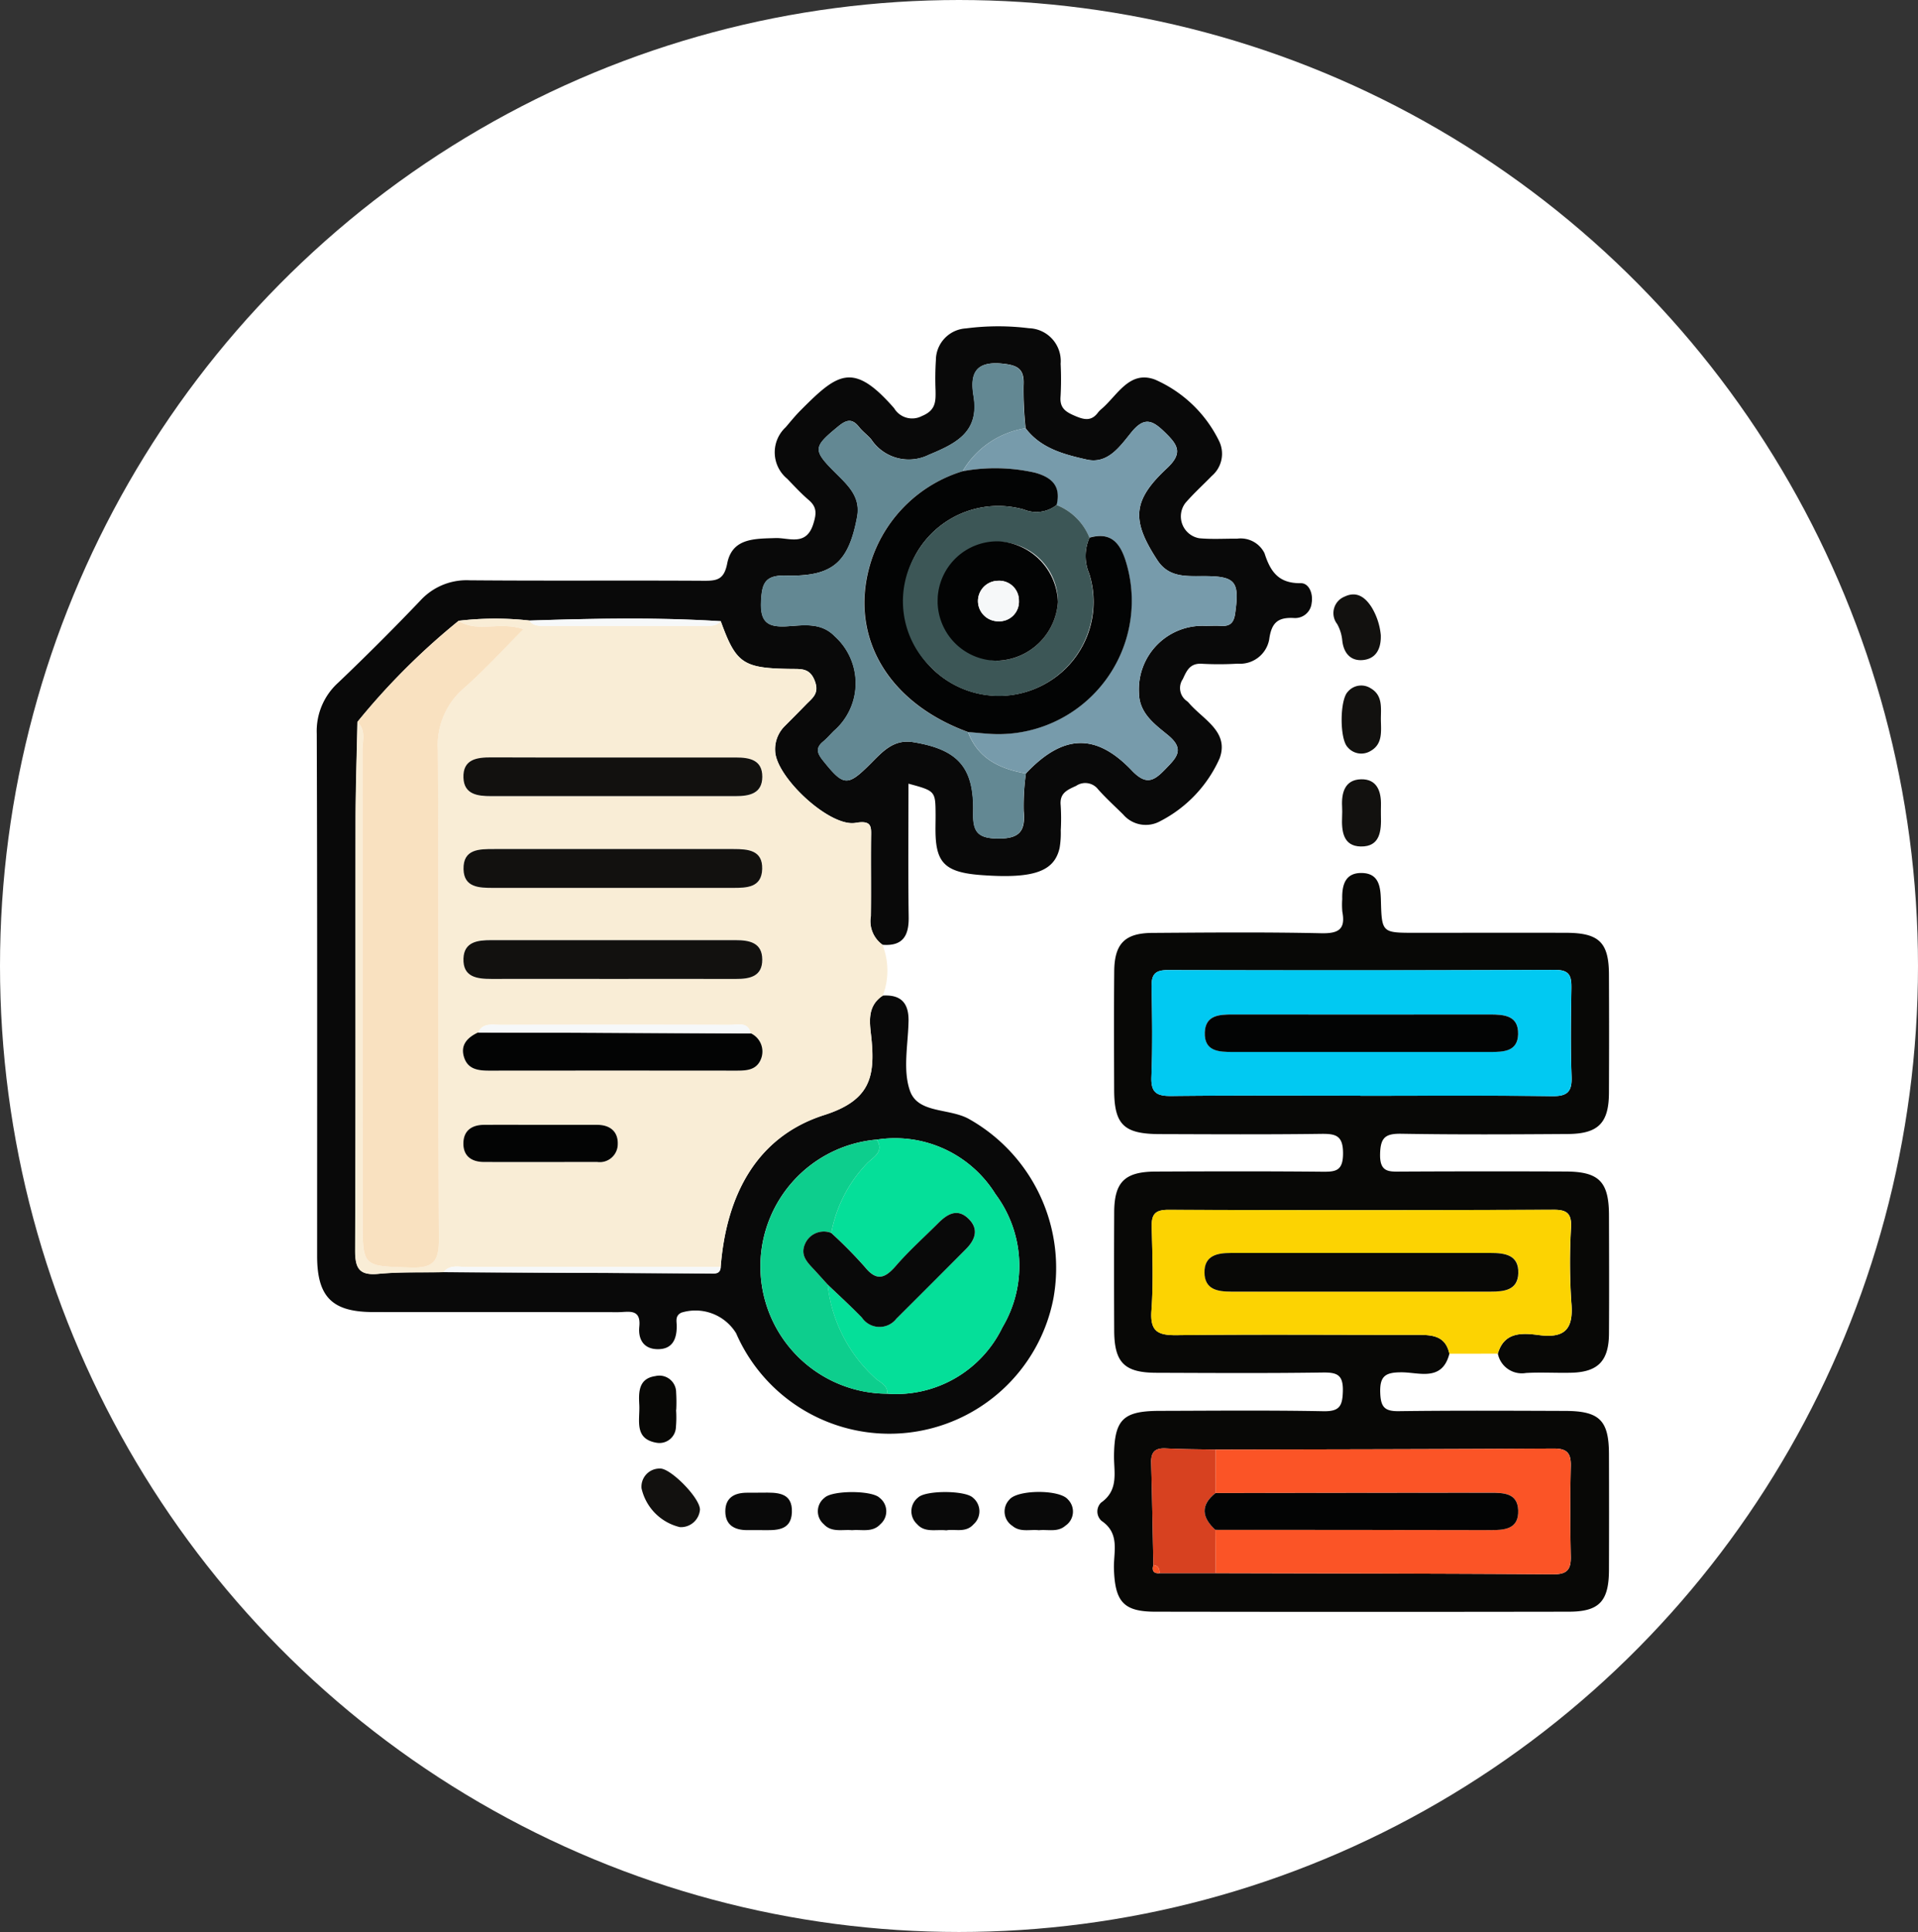 <svg xmlns="http://www.w3.org/2000/svg" xmlns:xlink="http://www.w3.org/1999/xlink" width="139" height="140" viewBox="0 0 139 140">
  <rect x="0" y="0" width="139" height="140" fill="#333333" stroke="none"/>
  <defs>
    <clipPath id="clip-path">
      <ellipse id="Elipse_154" data-name="Elipse 154" cx="69.5" cy="70" rx="69.5" ry="70" transform="translate(-0.304 -0.327)" fill="#fff" stroke="#707070" stroke-width="1"/>
    </clipPath>
  </defs>
  <g id="Grupo_4585" data-name="Grupo 4585" transform="translate(0.304 0.327)">
    <g id="Enmascarar_grupo_17" data-name="Enmascarar grupo 17" transform="translate(0 0)" clip-path="url(#clip-path)">
      <g id="Elipse_7362" data-name="Elipse 7362" transform="translate(-7.304 -6.327)" fill="#fff" stroke="#707070" stroke-width="1">
        <circle cx="76.5" cy="76.5" r="76.5" stroke="none"/>
        <circle cx="76.5" cy="76.5" r="76" fill="none"/>
      </g>
      <g id="Grupo_845315" data-name="Grupo 845315" transform="translate(22.657 23.322)">
        <path id="Trazado_583021" data-name="Trazado 583021" d="M2176.65,60.6c1.316-.085,1.891.542,1.866,1.848-.032,1.705-.432,3.567.113,5.076.6,1.647,2.881,1.211,4.309,2.042a12.382,12.382,0,0,1,6.068,13.03,12.111,12.111,0,0,1-22.986,2.471,3.455,3.455,0,0,0-3.972-1.491c-.454.229-.338.6-.333.938.015.988-.317,1.733-1.412,1.708-.976-.022-1.39-.708-1.3-1.623.142-1.367-.818-1.056-1.545-1.058-5.909-.01-11.819,0-17.729-.009-2.984,0-4.074-1.094-4.074-4.067,0-12.612.017-25.224-.026-37.835a4.727,4.727,0,0,1,1.558-3.709q3.042-2.9,5.946-5.943a4.538,4.538,0,0,1,3.565-1.473c5.665.049,11.332,0,17,.035.955.005,1.45-.095,1.678-1.258.362-1.846,1.986-1.785,3.5-1.836.966-.033,2.222.612,2.735-1.014.237-.749.278-1.226-.331-1.746-.554-.473-1.05-1.015-1.559-1.54a2.478,2.478,0,0,1-.11-3.729c.355-.416.7-.844,1.087-1.231,2.688-2.7,3.8-3.555,6.774-.149a1.52,1.52,0,0,0,2.016.564c1.006-.413,1-1.052.985-1.863a21.313,21.313,0,0,1,.025-2.192,2.314,2.314,0,0,1,2.188-2.294,17.985,17.985,0,0,1,4.559-.012,2.378,2.378,0,0,1,2.294,2.576,22.456,22.456,0,0,1-.006,2.375c-.075.861.411,1.134,1.09,1.42.637.269,1.144.365,1.606-.239a1.681,1.681,0,0,1,.251-.264c1.166-.979,2.027-2.843,3.893-2.148a9.317,9.317,0,0,1,4.649,4.455,2.108,2.108,0,0,1-.523,2.523c-.637.654-1.318,1.27-1.914,1.959a1.606,1.606,0,0,0,1.006,2.562c.906.085,1.826.023,2.74.031a1.925,1.925,0,0,1,1.983,1.053c.438,1.367,1.037,2.192,2.632,2.172.585-.007.907.747.782,1.445a1.2,1.2,0,0,1-1.277,1.079c-1.187-.067-1.638.353-1.8,1.573a2.15,2.15,0,0,1-2.284,1.735,22.672,22.672,0,0,1-2.557.009c-.861-.063-1.114.436-1.411,1.1a1.148,1.148,0,0,0,.286,1.6.844.844,0,0,1,.135.123c1.018,1.207,2.957,2.081,2.239,4.032a9.421,9.421,0,0,1-4.31,4.553,2.155,2.155,0,0,1-2.683-.493c-.608-.6-1.24-1.174-1.806-1.81a1.175,1.175,0,0,0-1.6-.258c-.659.3-1.2.529-1.119,1.4a15.4,15.4,0,0,1,.007,1.827,6.478,6.478,0,0,1-.084,1.272c-.386,1.719-1.907,2.239-5.65,1.967-2.395-.173-3.17-.756-3.318-2.545-.05-.606-.016-1.218-.02-1.827-.01-1.723-.01-1.723-1.965-2.254,0,3.246-.031,6.461.015,9.674.019,1.353-.43,2.115-1.89,2a2.093,2.093,0,0,1-.846-2.072c.027-1.887-.006-3.775.014-5.662.009-.789.1-1.308-1.12-1.1-1.872.327-5.763-3.306-5.83-5.2a2.354,2.354,0,0,1,.7-1.818c.514-.518,1.031-1.034,1.54-1.559.448-.462.97-.783.644-1.679-.352-.965-.974-.888-1.708-.9-3.508-.042-4.007-.386-5.119-3.456-4.621-.294-9.242-.2-13.864-.049a22.487,22.487,0,0,0-5.135.019,50.017,50.017,0,0,0-7.329,7.318c-.046,2.422-.13,4.844-.134,7.267-.015,10.326.016,20.653-.033,30.979-.006,1.3.244,1.893,1.684,1.756,1.564-.149,3.148-.091,4.724-.123q9.643.048,19.286.092c.336,0,.764.088.794-.466.4-5.117,2.539-9.428,7.511-11.014,3.307-1.056,3.683-2.751,3.417-5.508C2175.722,62.661,2175.436,61.4,2176.65,60.6Zm-.437,10.435a9.223,9.223,0,0,0,.764,18.412,8.551,8.551,0,0,0,8.344-4.811,8.7,8.7,0,0,0-.507-9.655A8.567,8.567,0,0,0,2176.213,71.038Zm10.808-26.532c2.677-2.834,5.051-2.969,7.684-.207,1.059,1.111,1.618.731,2.446-.127.783-.812,1.419-1.412.174-2.437-.949-.782-2.08-1.567-2.108-3.05a4.607,4.607,0,0,1,4.812-4.873c.365,0,.732-.022,1.1,0,.661.046.957-.186,1.057-.9.327-2.347.045-2.716-2.379-2.706-1.231.005-2.449.082-3.255-1.152-1.884-2.882-1.832-4.313.688-6.659,1.17-1.091.811-1.678-.111-2.578-.877-.856-1.481-1.227-2.443-.055-.819,1-1.7,2.345-3.249,2-1.629-.367-3.328-.8-4.437-2.272a26.246,26.246,0,0,1-.149-3.085c.076-1.213-.407-1.487-1.558-1.6-1.951-.188-2.328.756-2.063,2.343.433,2.6-1.238,3.437-3.247,4.269a3.267,3.267,0,0,1-4.17-1.121c-.278-.321-.631-.579-.894-.91-.511-.644-.936-.491-1.5-.025-1.836,1.508-1.869,1.7-.126,3.43.874.869,1.763,1.7,1.5,3.123-.617,3.289-1.76,4.341-5.149,4.25-1.553-.042-1.755.584-1.813,1.906-.067,1.531.543,1.854,1.906,1.77,1.179-.072,2.447-.3,3.439.73a4.57,4.57,0,0,1-.073,6.859c-.258.259-.5.539-.777.77-.566.469-.417.853-.005,1.37,1.49,1.866,1.766,1.906,3.437.235.863-.864,1.669-1.8,3.1-1.567,3.237.529,4.418,1.815,4.344,5.085-.031,1.387.3,1.886,1.789,1.9,1.581.016,2.007-.536,1.873-2A16.858,16.858,0,0,1,2187.021,44.506Z" transform="translate(-2135.634 -12.104)" fill="#090909"/>
        <path id="Trazado_583022" data-name="Trazado 583022" d="M2181.462,97.32c-1.214.8-.928,2.059-.824,3.146.265,2.757-.11,4.452-3.417,5.508-4.972,1.586-7.11,5.9-7.511,11.014q-9.193,0-18.385,0c-.579,0-1.232-.207-1.7.374-1.576.032-3.16-.026-4.725.123-1.439.136-1.69-.453-1.684-1.756.05-10.326.019-20.653.033-30.979,0-2.423.087-4.845.134-7.267.64.6.362,1.378.363,2.074q.027,16.992.013,33.983c0,3.459,0,3.368,3.5,3.478,1.647.052,2.035-.478,2.027-2.065-.064-11.815,0-23.63-.073-35.445a5.428,5.428,0,0,1,1.9-4.482c1.472-1.305,2.8-2.77,4.3-4.266-1.728-.591-3.314.277-4.7-.6a22.464,22.464,0,0,1,5.135-.019c.282.412.716.383,1.137.383q5.781,0,11.561,0c.419,0,.853.04,1.166-.334,1.112,3.07,1.611,3.414,5.119,3.456.735.009,1.356-.069,1.708.9.326.9-.2,1.217-.644,1.679-.508.524-1.026,1.04-1.54,1.559a2.354,2.354,0,0,0-.7,1.818c.067,1.9,3.958,5.531,5.83,5.2,1.219-.213,1.128.306,1.12,1.1-.02,1.887.012,3.775-.014,5.662a2.093,2.093,0,0,0,.846,2.072A5.083,5.083,0,0,1,2181.462,97.32Zm-29.326,2.67c-.8.372-1.327.936-1,1.861.291.819,1.028.908,1.8.907q8.932-.018,17.863,0c.754,0,1.505-.014,1.832-.852a1.456,1.456,0,0,0-.737-1.851c-.219-.87-.935-.613-1.49-.615q-8.343-.022-16.687,0C2153.141,99.434,2152.48,99.278,2152.136,99.99Zm9.728-19.926c-2.922,0-5.845.008-8.767,0-1.059,0-2.076.133-2.026,1.477.045,1.219,1.041,1.331,2.007,1.331H2170.8c.986,0,1.928-.173,1.934-1.4s-.914-1.408-1.915-1.4C2167.831,80.07,2164.847,80.064,2161.864,80.065Zm.025,6.633q-4.292,0-8.585,0c-1.073,0-2.261-.017-2.228,1.461.031,1.333,1.136,1.355,2.156,1.354q8.677-.009,17.354,0c1.02,0,2.1-.023,2.135-1.375s-1.027-1.442-2.064-1.44Q2166.274,86.7,2161.889,86.7Zm-.2,9.412c3.044,0,6.088-.006,9.133,0,1,0,1.919-.184,1.91-1.41s-.954-1.4-1.938-1.4h-17.717c-.968,0-1.962.115-2,1.335-.045,1.343.973,1.478,2.031,1.474C2155.964,96.1,2158.825,96.11,2161.687,96.11Zm-4.942,10.573c-1.4,0-2.794-.008-4.19,0-.836.007-1.443.383-1.483,1.262-.045.979.567,1.424,1.494,1.428,2.733.011,5.466,0,8.2,0a1.306,1.306,0,0,0,1.49-1.263c.041-.937-.556-1.423-1.5-1.427C2159.417,106.681,2158.081,106.685,2156.745,106.683Z" transform="translate(-2140.445 -48.822)" fill="#f9edd6"/>
        <path id="Trazado_583023" data-name="Trazado 583023" d="M2315.743,155.211c-.525,2.047-2.205,1.342-3.474,1.346-1.157,0-1.584.262-1.537,1.5.039,1.037.332,1.329,1.355,1.315,4.019-.053,8.04-.032,12.06-.018,2.477.009,3.153.687,3.16,3.13q.013,4.2,0,8.406c-.01,2.261-.705,3.01-2.906,3.013q-14.985.024-29.969,0c-2.308,0-2.926-.722-3-3.117-.037-1.2.463-2.54-.893-3.462A.906.906,0,0,1,2290.5,166c1.317-.923.917-2.238.938-3.45.045-2.568.651-3.19,3.286-3.2,3.959-.01,7.919-.049,11.877.026,1.156.022,1.391-.341,1.422-1.434.033-1.2-.4-1.385-1.466-1.37-4.019.059-8.04.033-12.06.019-2.309-.008-3.035-.742-3.046-3.06q-.02-4.295,0-8.589c.014-2.18.771-2.923,3-2.932,4.02-.016,8.041-.028,12.061.011.975.01,1.518-.036,1.524-1.309.006-1.314-.512-1.449-1.6-1.434-3.9.052-7.8.029-11.694.017-2.594-.008-3.286-.686-3.294-3.207-.009-2.863-.021-5.726.005-8.589.018-2,.767-2.769,2.755-2.783,4.081-.028,8.163-.065,12.242.024,1.264.027,1.778-.281,1.535-1.564a5.735,5.735,0,0,1-.008-.912c-.025-1.015.214-1.918,1.432-1.89s1.344.982,1.37,1.967c.064,2.367.079,2.367,2.475,2.367,3.655,0,7.31-.01,10.964,0,2.372.009,3.077.7,3.088,3.013q.02,4.295,0,8.589c-.011,2.18-.771,2.963-2.973,2.978-4.02.027-8.041.049-12.06-.018-1.157-.019-1.529.253-1.552,1.482-.026,1.348.667,1.263,1.568,1.259q5.939-.03,11.878-.005c2.418.007,3.134.734,3.141,3.162.008,2.863.018,5.726,0,8.589-.014,1.979-.8,2.782-2.729,2.83-1.1.027-2.2-.045-3.288.019a1.772,1.772,0,0,1-2.036-1.4c.464-1.611,1.8-1.5,2.981-1.348,1.946.256,2.516-.5,2.346-2.375a43.686,43.686,0,0,1-.018-5.473c.034-.973-.318-1.236-1.258-1.233q-13.966.047-27.932.005c-1.007,0-1.225.37-1.2,1.279.053,2.007.125,4.024-.02,6.022-.109,1.515.462,1.8,1.843,1.781,5.781-.067,11.562-.016,17.344-.022C2314.414,153.843,2315.454,153.849,2315.743,155.211Zm-21,15.9,4.067,0c8.162.022,16.324.03,24.487.081.977.006,1.263-.351,1.244-1.276-.046-2.192-.049-4.387,0-6.579.021-.94-.286-1.262-1.249-1.256-8.162.05-16.325.056-24.488.076-1.206-.025-2.413-.023-3.617-.086-.79-.041-1.079.28-1.056,1.053.072,2.467.11,4.934.161,7.4C2294.178,170.921,2294.286,171.149,2294.739,171.115Zm14.559-34.6v.007c4.622,0,9.244-.037,13.865.026,1.132.016,1.475-.312,1.432-1.433-.082-2.125-.045-4.256-.013-6.384.012-.844-.1-1.336-1.166-1.332q-14.047.06-28.095.014c-.879,0-1.175.3-1.16,1.157.038,2.189.076,4.381-.014,6.566-.048,1.171.385,1.414,1.469,1.4C2300.176,136.479,2304.737,136.51,2309.3,136.51Z" transform="translate(-2233.665 -80.762)" fill="#080806"/>
        <path id="Trazado_583024" data-name="Trazado 583024" d="M2322.514,197.5c-.289-1.362-1.329-1.368-2.408-1.367-5.781.005-11.563-.045-17.344.022-1.38.016-1.952-.266-1.842-1.781.144-2,.073-4.015.019-6.022-.025-.908.193-1.282,1.2-1.279q13.966.048,27.932-.005c.94,0,1.292.261,1.258,1.233a43.779,43.779,0,0,0,.018,5.473c.17,1.876-.4,2.632-2.345,2.375-1.186-.157-2.518-.263-2.982,1.348Zm-6.349-7.3q-4.745,0-9.49,0c-.994,0-1.92.189-1.9,1.421s.953,1.38,1.943,1.379q9.4-.008,18.8,0c.976,0,1.954-.106,2-1.327.047-1.352-.991-1.475-2.035-1.474Q2320.819,190.2,2316.166,190.2Z" transform="translate(-2240.437 -123.052)" fill="#fcd302"/>
        <path id="Trazado_583025" data-name="Trazado 583025" d="M2341.511,104.437c.036,1.1-.048,2.267-1.464,2.24-1.284-.025-1.394-1.127-1.349-2.167.01-.243.013-.487,0-.73-.055-1.02.214-1.944,1.369-1.973s1.476.87,1.447,1.9C2341.505,103.95,2341.511,104.194,2341.511,104.437Z" transform="translate(-2264.395 -68.986)" fill="#12110f"/>
        <path id="Trazado_583026" data-name="Trazado 583026" d="M2341.465,85.722c.012.849.145,1.773-.763,2.272a1.29,1.29,0,0,1-1.66-.3c-.57-.617-.557-3.389.02-3.993a1.27,1.27,0,0,1,1.658-.263C2341.627,83.96,2341.459,84.881,2341.465,85.722Z" transform="translate(-2264.352 -57.215)" fill="#12110f"/>
        <path id="Trazado_583027" data-name="Trazado 583027" d="M2340.458,68.142c.031.967-.328,1.685-1.244,1.8-.931.115-1.449-.494-1.548-1.408a3.037,3.037,0,0,0-.369-1.194,1.289,1.289,0,0,1,.543-1.991c.877-.418,1.5.051,1.97.8A4.77,4.77,0,0,1,2340.458,68.142Z" transform="translate(-2263.351 -45.767)" fill="#12110f"/>
        <path id="Trazado_583028" data-name="Trazado 583028" d="M2204.183,241.3a1.385,1.385,0,0,1-1.451,1.262,3.736,3.736,0,0,1-2.784-2.812,1.315,1.315,0,0,1,1.328-1.434C2202.033,238.262,2204.2,240.455,2204.183,241.3Z" transform="translate(-2176.417 -155.548)" fill="#12110f"/>
        <path id="Trazado_583029" data-name="Trazado 583029" d="M2219.19,243.091c1.057-.012,2.247-.069,2.18,1.439-.06,1.357-1.189,1.284-2.175,1.275-.363,0-.725,0-1.087,0-.908-.007-1.558-.372-1.562-1.356s.647-1.351,1.557-1.354Z" transform="translate(-2186.942 -158.575)" fill="#090909"/>
        <path id="Trazado_583030" data-name="Trazado 583030" d="M2255.934,245.748c-.78-.082-1.564.192-2.127-.455a1.262,1.262,0,0,1,.079-1.922c.557-.538,3.434-.525,3.977.016a1.263,1.263,0,0,1,.045,1.923C2257.335,245.957,2256.547,245.632,2255.934,245.748Z" transform="translate(-2210.312 -158.503)" fill="#090909"/>
        <path id="Trazado_583031" data-name="Trazado 583031" d="M2202.139,222.42a8.082,8.082,0,0,1-.012,1.264,1.194,1.194,0,0,1-1.39,1.123c-1.677-.276-1.205-1.666-1.264-2.746-.051-.931-.057-1.912,1.17-2.087a1.214,1.214,0,0,1,1.5,1.179,11.457,11.457,0,0,1,.008,1.266Z" transform="translate(-2176.104 -143.906)" fill="#080806"/>
        <path id="Trazado_583032" data-name="Trazado 583032" d="M2237.353,245.744c-.7-.067-1.481.189-2.056-.439a1.232,1.232,0,0,1,.064-1.912c.564-.546,3.415-.546,3.981,0a1.232,1.232,0,0,1,.067,1.912C2238.834,245.934,2238.056,245.676,2237.353,245.744Z" transform="translate(-2198.563 -158.509)" fill="#090909"/>
        <path id="Trazado_583033" data-name="Trazado 583033" d="M2274.342,245.718c-.647-.072-1.35.168-1.922-.314a1.238,1.238,0,0,1-.22-1.9c.585-.737,3.636-.749,4.241-.017a1.235,1.235,0,0,1-.182,1.907C2275.694,245.885,2274.989,245.648,2274.342,245.718Z" transform="translate(-2222.011 -158.481)" fill="#090909"/>
        <path id="Trazado_583034" data-name="Trazado 583034" d="M2151.006,70.436c1.385.873,2.971.006,4.7.6-1.492,1.5-2.824,2.96-4.3,4.266a5.428,5.428,0,0,0-1.9,4.482c.075,11.815.009,23.63.073,35.445.009,1.587-.38,2.116-2.027,2.065-3.5-.11-3.5-.019-3.5-3.478q0-16.992-.013-33.983c0-.7.277-1.476-.363-2.074A50.029,50.029,0,0,1,2151.006,70.436Z" transform="translate(-2140.734 -49.093)" fill="#f9e1c0"/>
        <path id="Trazado_583035" data-name="Trazado 583035" d="M2242.793,49.141a16.741,16.741,0,0,0-.173,2.714c.134,1.464-.291,2.017-1.873,2-1.488-.016-1.82-.515-1.789-1.9.074-3.27-1.108-4.556-4.344-5.085-1.43-.234-2.236.7-3.1,1.567-1.671,1.671-1.947,1.63-3.437-.235-.412-.516-.561-.9.005-1.369.28-.232.52-.511.777-.77a4.57,4.57,0,0,0,.073-6.859c-.992-1.026-2.26-.8-3.439-.73-1.362.084-1.972-.239-1.905-1.77.058-1.323.26-1.948,1.813-1.906,3.388.091,4.532-.962,5.149-4.25.267-1.423-.622-2.254-1.5-3.123-1.743-1.733-1.71-1.922.126-3.43.568-.466.993-.619,1.5.025.263.331.616.59.894.91a3.268,3.268,0,0,0,4.17,1.121c2.008-.831,3.679-1.667,3.246-4.269-.264-1.588.112-2.531,2.064-2.343,1.151.11,1.634.385,1.558,1.6a26.3,26.3,0,0,0,.149,3.085,6.447,6.447,0,0,0-4.551,3.114,10.072,10.072,0,0,0-6.573,6.3c-1.839,5.38.951,10.417,6.964,12.608C2239.33,48.079,2240.918,48.809,2242.793,49.141Z" transform="translate(-2191.405 -16.739)" fill="#638893"/>
        <path id="Trazado_583036" data-name="Trazado 583036" d="M2240.364,173.028a8.567,8.567,0,0,1,8.6,3.946,8.7,8.7,0,0,1,.507,9.655,8.551,8.551,0,0,1-8.344,4.811c.037-.681-.6-.829-.951-1.2a10.731,10.731,0,0,1-3.378-6.715c.832.8,1.682,1.571,2.489,2.39a1.546,1.546,0,0,0,2.51.078q2.5-2.515,5.017-5.02c.681-.682.976-1.462.2-2.219-.81-.788-1.544-.334-2.2.327-1.026,1.032-2.116,2.009-3.069,3.1-.8.92-1.4,1.119-2.253.06a32.215,32.215,0,0,0-2.424-2.454,9.871,9.871,0,0,1,2.566-5.014C2240.078,174.3,2240.933,173.948,2240.364,173.028Z" transform="translate(-2199.784 -114.094)" fill="#05df99"/>
        <path id="Trazado_583037" data-name="Trazado 583037" d="M2263.572,34.586a6.446,6.446,0,0,1,4.551-3.114c1.109,1.473,2.808,1.9,4.437,2.272,1.55.349,2.43-1,3.25-2,.962-1.172,1.566-.8,2.443.055.922.9,1.281,1.488.111,2.578-2.519,2.347-2.571,3.778-.687,6.659.806,1.234,2.025,1.157,3.255,1.152,2.425-.01,2.707.359,2.379,2.706-.1.715-.4.947-1.057.9-.364-.025-.731,0-1.1,0a4.608,4.608,0,0,0-4.812,4.873c.028,1.483,1.158,2.269,2.108,3.05,1.246,1.025.61,1.625-.174,2.437-.828.858-1.386,1.238-2.446.127-2.633-2.761-5.008-2.627-7.684.207-1.874-.332-3.463-1.062-4.186-3,.668.05,1.335.134,2,.146a9.663,9.663,0,0,0,9.368-12.689c-.451-1.33-1.173-1.941-2.58-1.544a4.256,4.256,0,0,0-2.381-2.37c.325-1.36-.334-2-1.585-2.344A13.063,13.063,0,0,0,2263.572,34.586Z" transform="translate(-2216.762 -24.091)" fill="#779bab"/>
        <path id="Trazado_583038" data-name="Trazado 583038" d="M2231.956,173.177c.569.921-.286,1.271-.732,1.749a9.871,9.871,0,0,0-2.565,5.014,1.479,1.479,0,0,0-1.916.832c-.344.818.209,1.33.7,1.854.322.345.635.7.951,1.048a10.732,10.732,0,0,0,3.378,6.715c.353.372.987.521.951,1.2a9.223,9.223,0,0,1-.765-18.412Z" transform="translate(-2191.376 -114.243)" fill="#0dce8d"/>
        <path id="Trazado_583039" data-name="Trazado 583039" d="M2160.736,198.725c.463-.581,1.116-.372,1.7-.374q9.192-.016,18.384,0c-.029.554-.458.468-.794.466Q2170.379,198.779,2160.736,198.725Z" transform="translate(-2151.552 -130.185)" fill="#f6f8f9"/>
        <path id="Trazado_583040" data-name="Trazado 583040" d="M2191.606,70.184c-.313.374-.746.334-1.166.334q-5.781,0-11.561,0c-.421,0-.854.029-1.137-.383C2182.364,69.983,2186.986,69.89,2191.606,70.184Z" transform="translate(-2162.335 -48.812)" fill="#f6f8f9"/>
        <path id="Trazado_583041" data-name="Trazado 583041" d="M2175.466,97.486c2.983,0,5.966.006,8.95,0,1,0,1.92.177,1.915,1.4s-.947,1.4-1.934,1.4H2166.68c-.966,0-1.962-.112-2.008-1.331-.05-1.344.967-1.481,2.026-1.477C2169.621,97.494,2172.543,97.486,2175.466,97.486Z" transform="translate(-2154.047 -66.244)" fill="#12110f"/>
        <path id="Trazado_583042" data-name="Trazado 583042" d="M2175.5,115.619q4.385,0,8.769,0c1.037,0,2.1.082,2.064,1.44s-1.115,1.376-2.135,1.375q-8.677-.006-17.354,0c-1.021,0-2.126-.021-2.156-1.354-.034-1.478,1.155-1.462,2.228-1.461Q2171.209,115.623,2175.5,115.619Z" transform="translate(-2154.057 -77.743)" fill="#12110f"/>
        <path id="Trazado_583043" data-name="Trazado 583043" d="M2175.288,136.487c-2.862,0-5.723-.008-8.584,0-1.058,0-2.076-.131-2.031-1.474.042-1.22,1.035-1.335,2-1.335h17.717c.985,0,1.93.165,1.938,1.4s-.907,1.413-1.91,1.41C2181.376,136.482,2178.332,136.487,2175.288,136.487Z" transform="translate(-2154.047 -89.199)" fill="#12110f"/>
        <path id="Trazado_583044" data-name="Trazado 583044" d="M2185.448,152.015a1.456,1.456,0,0,1,.736,1.851c-.326.838-1.077.853-1.832.852q-8.932-.009-17.863,0c-.777,0-1.514-.088-1.805-.907-.329-.925.2-1.489,1-1.861Z" transform="translate(-2153.993 -100.784)" fill="#030404"/>
        <path id="Trazado_583045" data-name="Trazado 583045" d="M2170.346,170.241c1.336,0,2.672,0,4.008,0,.945,0,1.542.49,1.5,1.427a1.306,1.306,0,0,1-1.49,1.263c-2.733,0-5.466.01-8.2,0-.927,0-1.539-.449-1.494-1.428.04-.879.648-1.255,1.483-1.262C2167.552,170.232,2168.948,170.24,2170.346,170.241Z" transform="translate(-2154.046 -112.379)" fill="#030404"/>
        <path id="Trazado_583046" data-name="Trazado 583046" d="M2187.35,151l-19.765-.063c.344-.711,1.005-.555,1.588-.556q8.343-.013,16.687,0C2186.415,150.385,2187.13,150.128,2187.35,151Z" transform="translate(-2155.895 -99.768)" fill="#f6f8f9"/>
        <path id="Trazado_583047" data-name="Trazado 583047" d="M2316.082,148.673c-4.561,0-9.122-.032-13.682.023-1.083.013-1.517-.23-1.468-1.4.09-2.185.052-4.378.014-6.566-.015-.859.281-1.159,1.159-1.157q14.048.033,28.095-.014c1.066,0,1.178.487,1.166,1.332-.032,2.128-.068,4.259.013,6.384.043,1.12-.3,1.449-1.432,1.433-4.621-.063-9.243-.026-13.865-.026Zm.091-3.169q4.659,0,9.32,0c.946,0,1.983-.022,2.017-1.284.037-1.366-1.015-1.436-2.055-1.435q-9.32.012-18.64,0c-.968,0-1.964.049-2.013,1.291-.056,1.4,1.036,1.427,2.052,1.428Q2311.513,145.507,2316.173,145.5Z" transform="translate(-2240.45 -92.925)" fill="#01c9f2"/>
        <path id="Trazado_583048" data-name="Trazado 583048" d="M2313.62,234.435c8.163-.019,16.325-.026,24.487-.076.963-.006,1.271.316,1.25,1.256-.05,2.192-.046,4.387,0,6.579.019.925-.268,1.282-1.244,1.276-8.162-.052-16.324-.06-24.487-.081q-.013-1.572-.026-3.144,9.955.01,19.91.022c1.037,0,2.092-.058,2.039-1.44-.048-1.267-1.078-1.265-2.026-1.264q-9.955.012-19.91.02Z" transform="translate(-2248.485 -153.04)" fill="#fb5426"/>
        <path id="Trazado_583049" data-name="Trazado 583049" d="M2305.534,240.222q.013,1.572.026,3.144l-4.067,0c0-.311-.091-.553-.45-.589-.051-2.467-.089-4.935-.161-7.4-.023-.773.266-1.094,1.056-1.053,1.2.063,2.411.06,3.617.086q0,1.573-.006,3.148C2304.432,238.441,2304.562,239.329,2305.534,240.222Z" transform="translate(-2240.419 -153.017)" fill="#d74120"/>
        <path id="Trazado_583050" data-name="Trazado 583050" d="M2301.254,257.44c.359.036.451.278.45.589C2301.252,258.063,2301.145,257.835,2301.254,257.44Z" transform="translate(-2240.632 -167.676)" fill="#fb5426"/>
        <path id="Trazado_583051" data-name="Trazado 583051" d="M2322.865,195.62q4.653,0,9.307,0c1.043,0,2.081.123,2.035,1.474-.042,1.221-1.019,1.328-2,1.327q-9.4-.008-18.8,0c-.99,0-1.925-.149-1.942-1.379s.909-1.422,1.9-1.421Q2318.119,195.622,2322.865,195.62Z" transform="translate(-2247.136 -128.474)" fill="#080806"/>
        <path id="Trazado_583052" data-name="Trazado 583052" d="M2260.395,45.244c1.407-.4,2.129.214,2.58,1.544a9.662,9.662,0,0,1-9.367,12.689c-.669-.013-1.336-.1-2-.146-6.014-2.191-8.8-7.228-6.964-12.608a10.071,10.071,0,0,1,6.572-6.3,13.065,13.065,0,0,1,5.217.105c1.251.341,1.91.984,1.585,2.344a2.366,2.366,0,0,1-2.372.332,6.838,6.838,0,0,0-7.8,3.187,6.894,6.894,0,0,0,9.528,9.333,6.779,6.779,0,0,0,3.006-7.867A3.283,3.283,0,0,1,2260.395,45.244Z" transform="translate(-2204.401 -29.929)" fill="#030404"/>
        <path id="Trazado_583053" data-name="Trazado 583053" d="M2233.755,192.872c-.317-.35-.629-.7-.951-1.048-.489-.524-1.042-1.035-.7-1.854a1.479,1.479,0,0,1,1.916-.832,32.266,32.266,0,0,1,2.424,2.454c.854,1.059,1.454.859,2.253-.06.953-1.1,2.042-2.073,3.069-3.1.657-.661,1.391-1.115,2.2-.327.779.757.484,1.537-.2,2.219q-2.505,2.513-5.017,5.02a1.546,1.546,0,0,1-2.51-.078C2235.436,194.443,2234.586,193.667,2233.755,192.872Z" transform="translate(-2196.74 -123.442)" fill="#090909"/>
        <path id="Trazado_583054" data-name="Trazado 583054" d="M2265.249,49.854a3.288,3.288,0,0,0-.02,2.615,6.852,6.852,0,0,1-11.374,6.872,6.671,6.671,0,0,1-1.16-8.338,6.837,6.837,0,0,1,7.8-3.187,2.367,2.367,0,0,0,2.372-.332A4.254,4.254,0,0,1,2265.249,49.854Zm-2.287,4.663a4.341,4.341,0,0,0-8.68-.148,4.6,4.6,0,0,0,4.269,4.4A4.551,4.551,0,0,0,2262.962,54.517Z" transform="translate(-2209.255 -34.539)" fill="#3c5656"/>
        <path id="Trazado_583055" data-name="Trazado 583055" d="M2322.881,151.1q-4.66,0-9.32,0c-1.016,0-2.108-.028-2.052-1.428.049-1.242,1.046-1.292,2.013-1.291q9.32.011,18.64,0c1.041,0,2.093.068,2.055,1.435-.034,1.262-1.071,1.283-2.017,1.284Q2327.54,151.1,2322.881,151.1Z" transform="translate(-2247.158 -98.517)" fill="#030404"/>
        <path id="Trazado_583056" data-name="Trazado 583056" d="M2312.254,245.8c-.972-.892-1.1-1.781.013-2.663q9.955-.009,19.91-.02c.948,0,1.977,0,2.026,1.264.053,1.382-1,1.442-2.039,1.44Q2322.209,245.8,2312.254,245.8Z" transform="translate(-2247.139 -158.592)" fill="#030404"/>
        <path id="Trazado_583057" data-name="Trazado 583057" d="M2267.376,59.084a4.551,4.551,0,0,1-4.411,4.25,4.325,4.325,0,1,1,.148-8.648A4.552,4.552,0,0,1,2267.376,59.084Zm-2.825-.094a1.427,1.427,0,0,0-1.515-1.448,1.468,1.468,0,1,0,.031,2.937A1.421,1.421,0,0,0,2264.552,58.99Z" transform="translate(-2213.669 -39.106)" fill="#030404"/>
        <path id="Trazado_583058" data-name="Trazado 583058" d="M2269.557,63.941a1.421,1.421,0,0,1-1.483,1.488,1.468,1.468,0,1,1-.031-2.937A1.427,1.427,0,0,1,2269.557,63.941Z" transform="translate(-2218.675 -44.056)" fill="#f6f8f9"/>
      </g>
    </g>
  </g>
</svg>

